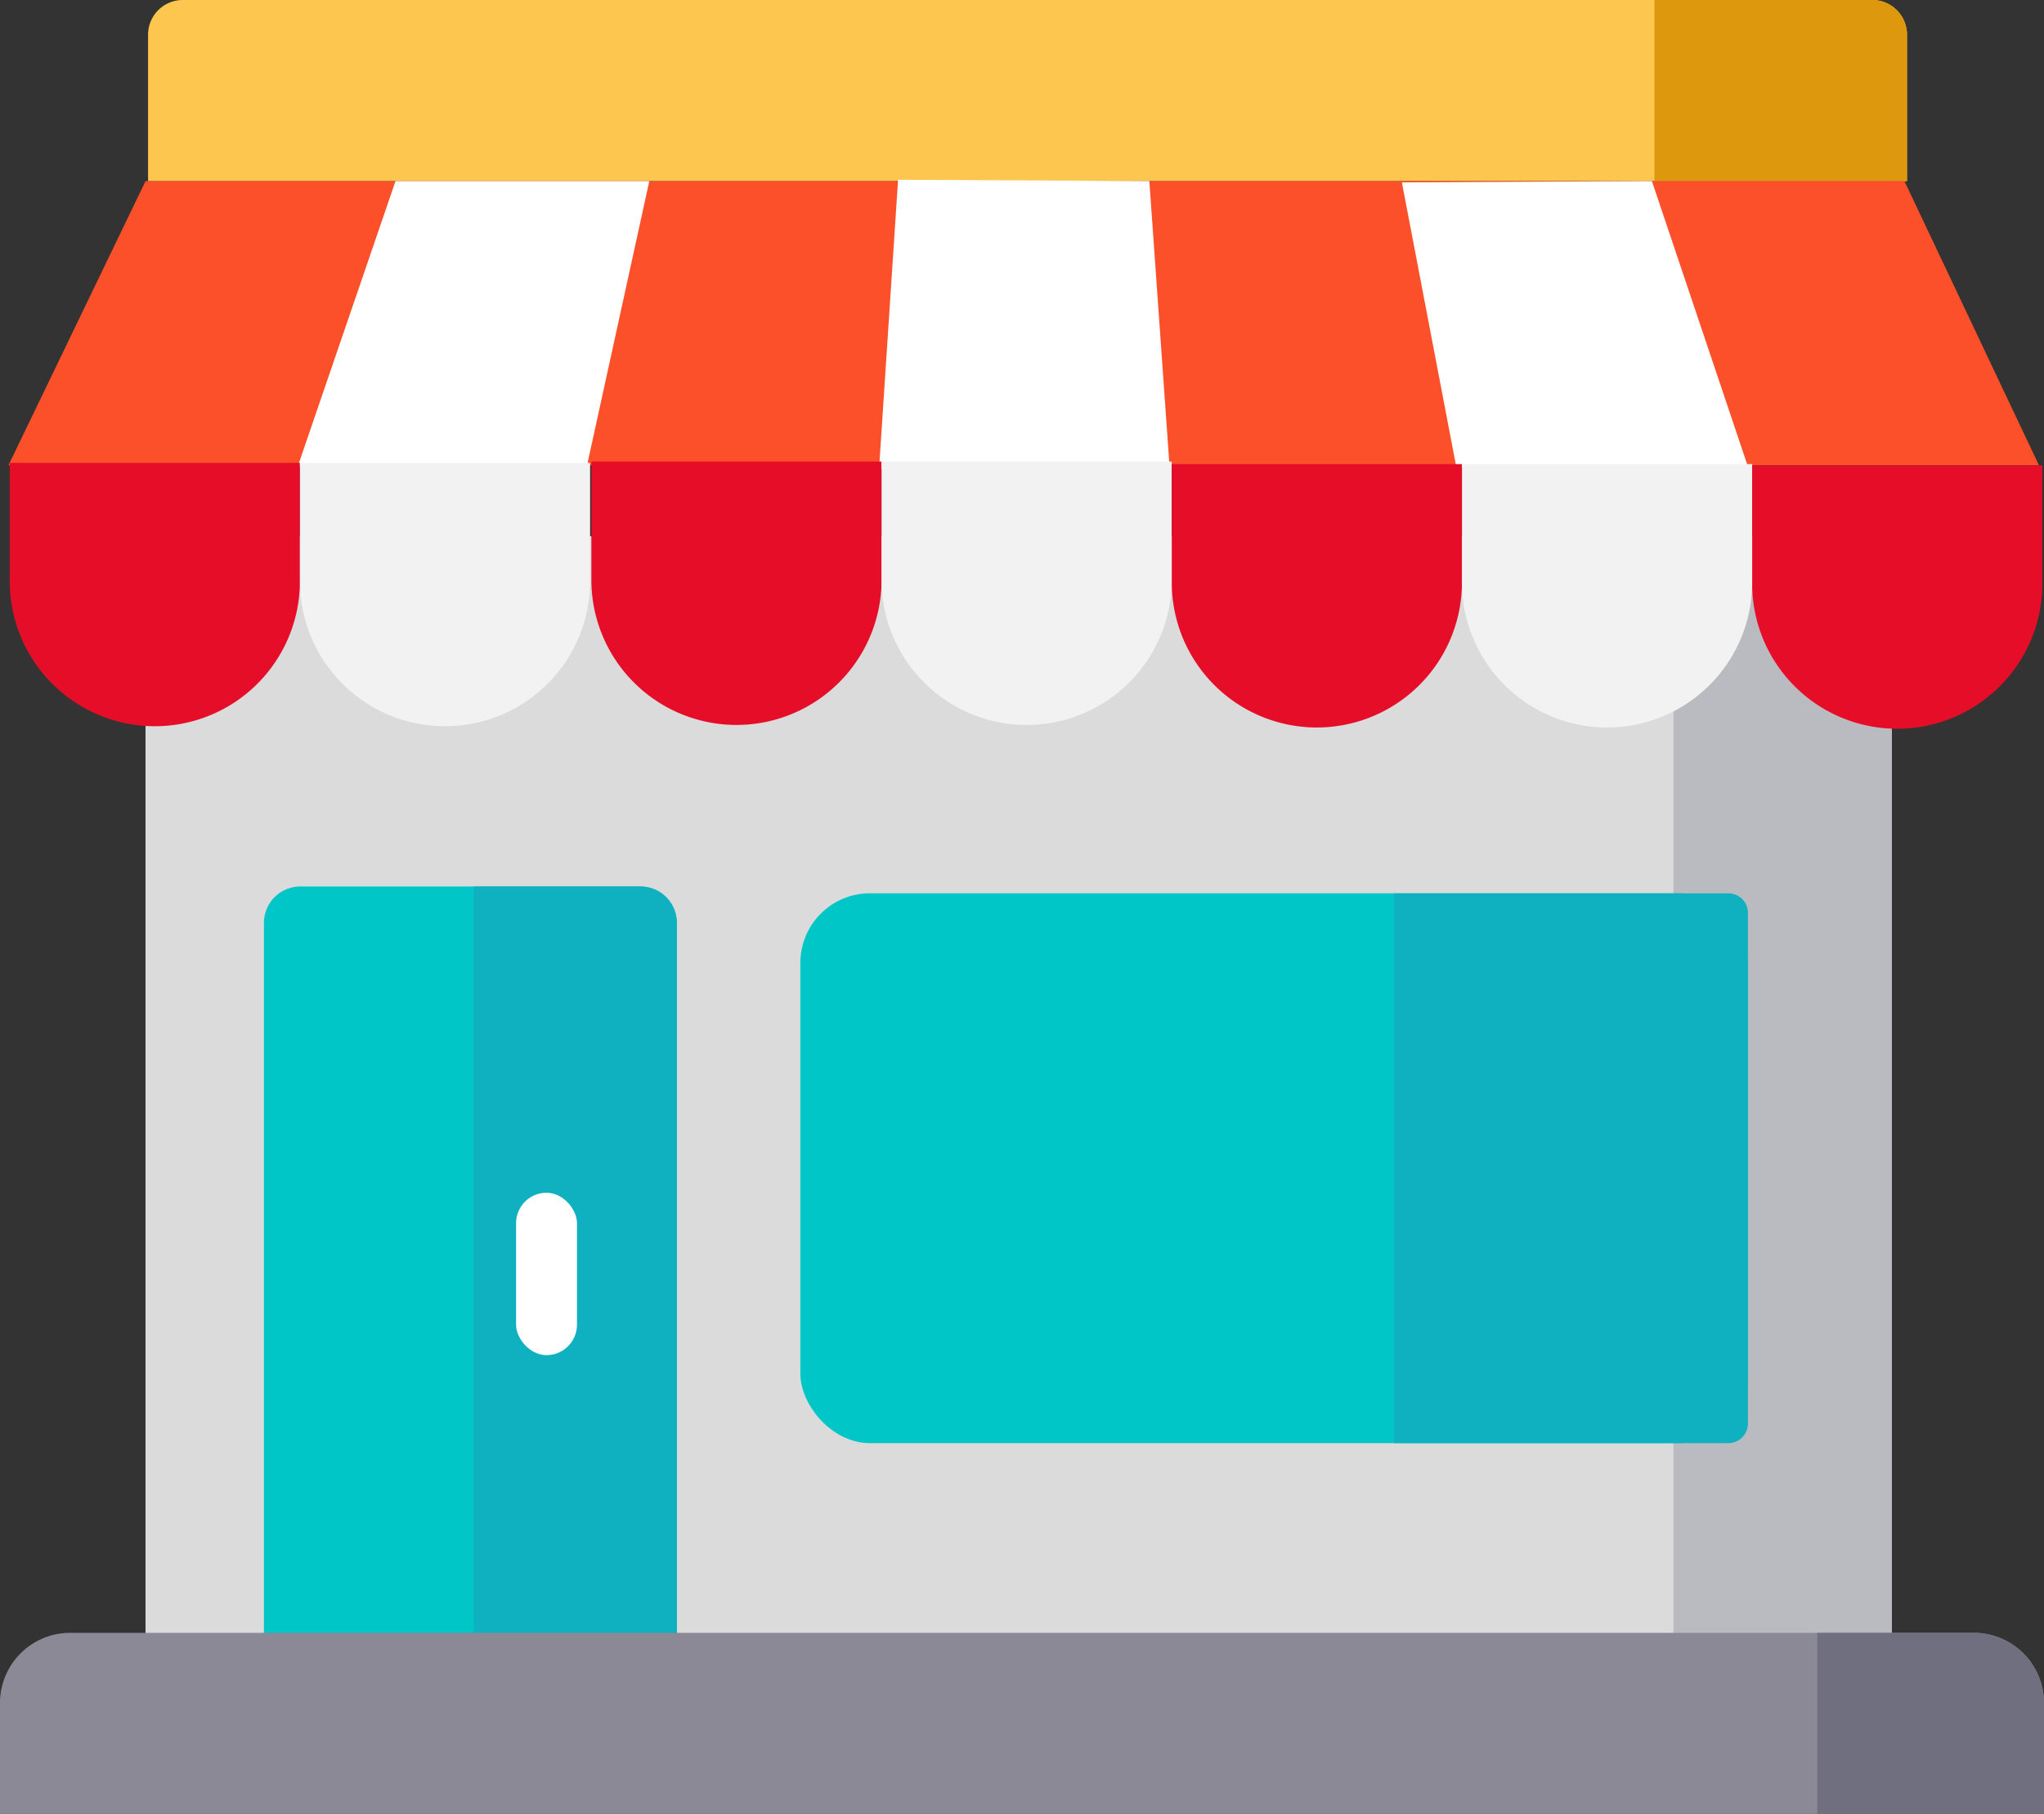 <svg xmlns="http://www.w3.org/2000/svg" width="114.999" height="102.066" viewBox="0 0 114.999 102.066">
  <rect x="0" y="0" width="114.999" height="102.066" fill="#333333" stroke="none"/>
  <g id="Group_66189" data-name="Group 66189" transform="translate(-54.81 -80.34)">
    <path id="Path_76196" data-name="Path 76196" d="M183.559,82.292v8.241H84.6V82.292a1.95,1.95,0,0,1,1.949-1.952h95.058A1.952,1.952,0,0,1,183.559,82.292Z" transform="translate(-21.459)" fill="#fdc74f"/>
    <path id="Path_76197" data-name="Path 76197" d="M401.869,82.292v8.241H387.66V80.34h12.257A1.952,1.952,0,0,1,401.869,82.292Z" transform="translate(-239.769)" fill="#dd980e"/>
    <path id="Path_76198" data-name="Path 76198" d="M64.223,116.79l-7.712,15.987H170.75l-7.568-15.987Z" transform="translate(-1.225 -26.257)" fill="#fc502a"/>
    <rect id="Rectangle_13057" data-name="Rectangle 13057" width="98.245" height="61.879" transform="translate(62.997 110.518)" fill="#dbdbdb"/>
    <rect id="Rectangle_13058" data-name="Rectangle 13058" width="12.281" height="61.879" transform="translate(148.962 110.518)" fill="#b9bbc1"/>
    <path id="Path_76199" data-name="Path 76199" d="M120.221,116.774l-5.5,16.058L131,132.758l3.5-15.984Z" transform="translate(-43.159 -26.245)" fill="#fff"/>
    <path id="Path_76200" data-name="Path 76200" d="M232.731,116.511,231.66,132.79l16.35-.074-1.142-16.132Z" transform="translate(-127.394 -26.056)" fill="#fff"/>
    <path id="Path_76201" data-name="Path 76201" d="M336.851,116.848l3.07,16.058h16.422l-5.426-16.132Z" transform="translate(-203.169 -26.245)" fill="#fff"/>
    <path id="Path_76202" data-name="Path 76202" d="M73.095,173.47v6.748a8.163,8.163,0,0,1-16.325,0V173.47Z" transform="translate(-1.412 -67.086)" fill="#e60d28"/>
    <path id="Path_76203" data-name="Path 76203" d="M131.48,173.47v6.748a8.163,8.163,0,0,1-16.325,0V173.47Z" transform="translate(-43.47 -67.086)" fill="#f2f2f2"/>
    <path id="Path_76204" data-name="Path 76204" d="M190.117,173.215v6.748a8.163,8.163,0,0,1-16.325,0v-6.748Z" transform="translate(-85.709 -66.903)" fill="#e60d28"/>
    <path id="Path_76205" data-name="Path 76205" d="M248.5,173.215v6.748a8.163,8.163,0,0,1-16.325,0v-6.748Z" transform="translate(-127.767 -66.903)" fill="#f2f2f2"/>
    <path id="Path_76206" data-name="Path 76206" d="M306.883,173.725v6.748a8.163,8.163,0,0,1-16.325,0v-6.748Z" transform="translate(-169.822 -67.27)" fill="#e60d28"/>
    <path id="Path_76207" data-name="Path 76207" d="M423.65,173.981v6.748a8.163,8.163,0,0,1-16.325,0v-6.748Z" transform="translate(-253.935 -67.455)" fill="#e60d28"/>
    <path id="Path_76208" data-name="Path 76208" d="M365.268,173.725v6.748a8.163,8.163,0,0,1-16.325,0v-6.748Z" transform="translate(-211.879 -67.27)" fill="#f2f2f2"/>
    <path id="Path_76209" data-name="Path 76209" d="M131.14,260.767V300.8H107.91V260.767a2.048,2.048,0,0,1,2.047-2.047h19.136A2.048,2.048,0,0,1,131.14,260.767Z" transform="translate(-38.251 -128.497)" fill="#00c6c8"/>
    <path id="Path_76210" data-name="Path 76210" d="M161.554,260.767V300.8H150.13V258.72h9.377A2.048,2.048,0,0,1,161.554,260.767Z" transform="translate(-68.664 -128.497)" fill="#0fb0c0"/>
    <rect id="Rectangle_13059" data-name="Rectangle 13059" width="3.427" height="9.139" rx="1.714" transform="translate(83.845 147.455)" fill="#fff"/>
    <rect id="Rectangle_13060" data-name="Rectangle 13060" width="53.312" height="30.94" rx="3.915" transform="translate(99.839 130.605)" fill="#00c6c8"/>
    <path id="Path_76211" data-name="Path 76211" d="M355.217,261.183v28.751a1.1,1.1,0,0,1-1.1,1.093h-18.8V260.09h18.8A1.1,1.1,0,0,1,355.217,261.183Z" transform="translate(-202.066 -129.483)" fill="#0fb0c0"/>
    <path id="Path_76212" data-name="Path 76212" d="M169.809,412.843v6.236h-115v-6.236a3.951,3.951,0,0,1,3.951-3.951h107.1A3.951,3.951,0,0,1,169.809,412.843Z" transform="translate(0 -236.673)" fill="#8b8996"/>
    <path id="Path_76213" data-name="Path 76213" d="M433.185,412.843v6.236H420.43V408.892h8.8A3.951,3.951,0,0,1,433.185,412.843Z" transform="translate(-263.375 -236.673)" fill="#706f7f"/>
  </g>
</svg>
